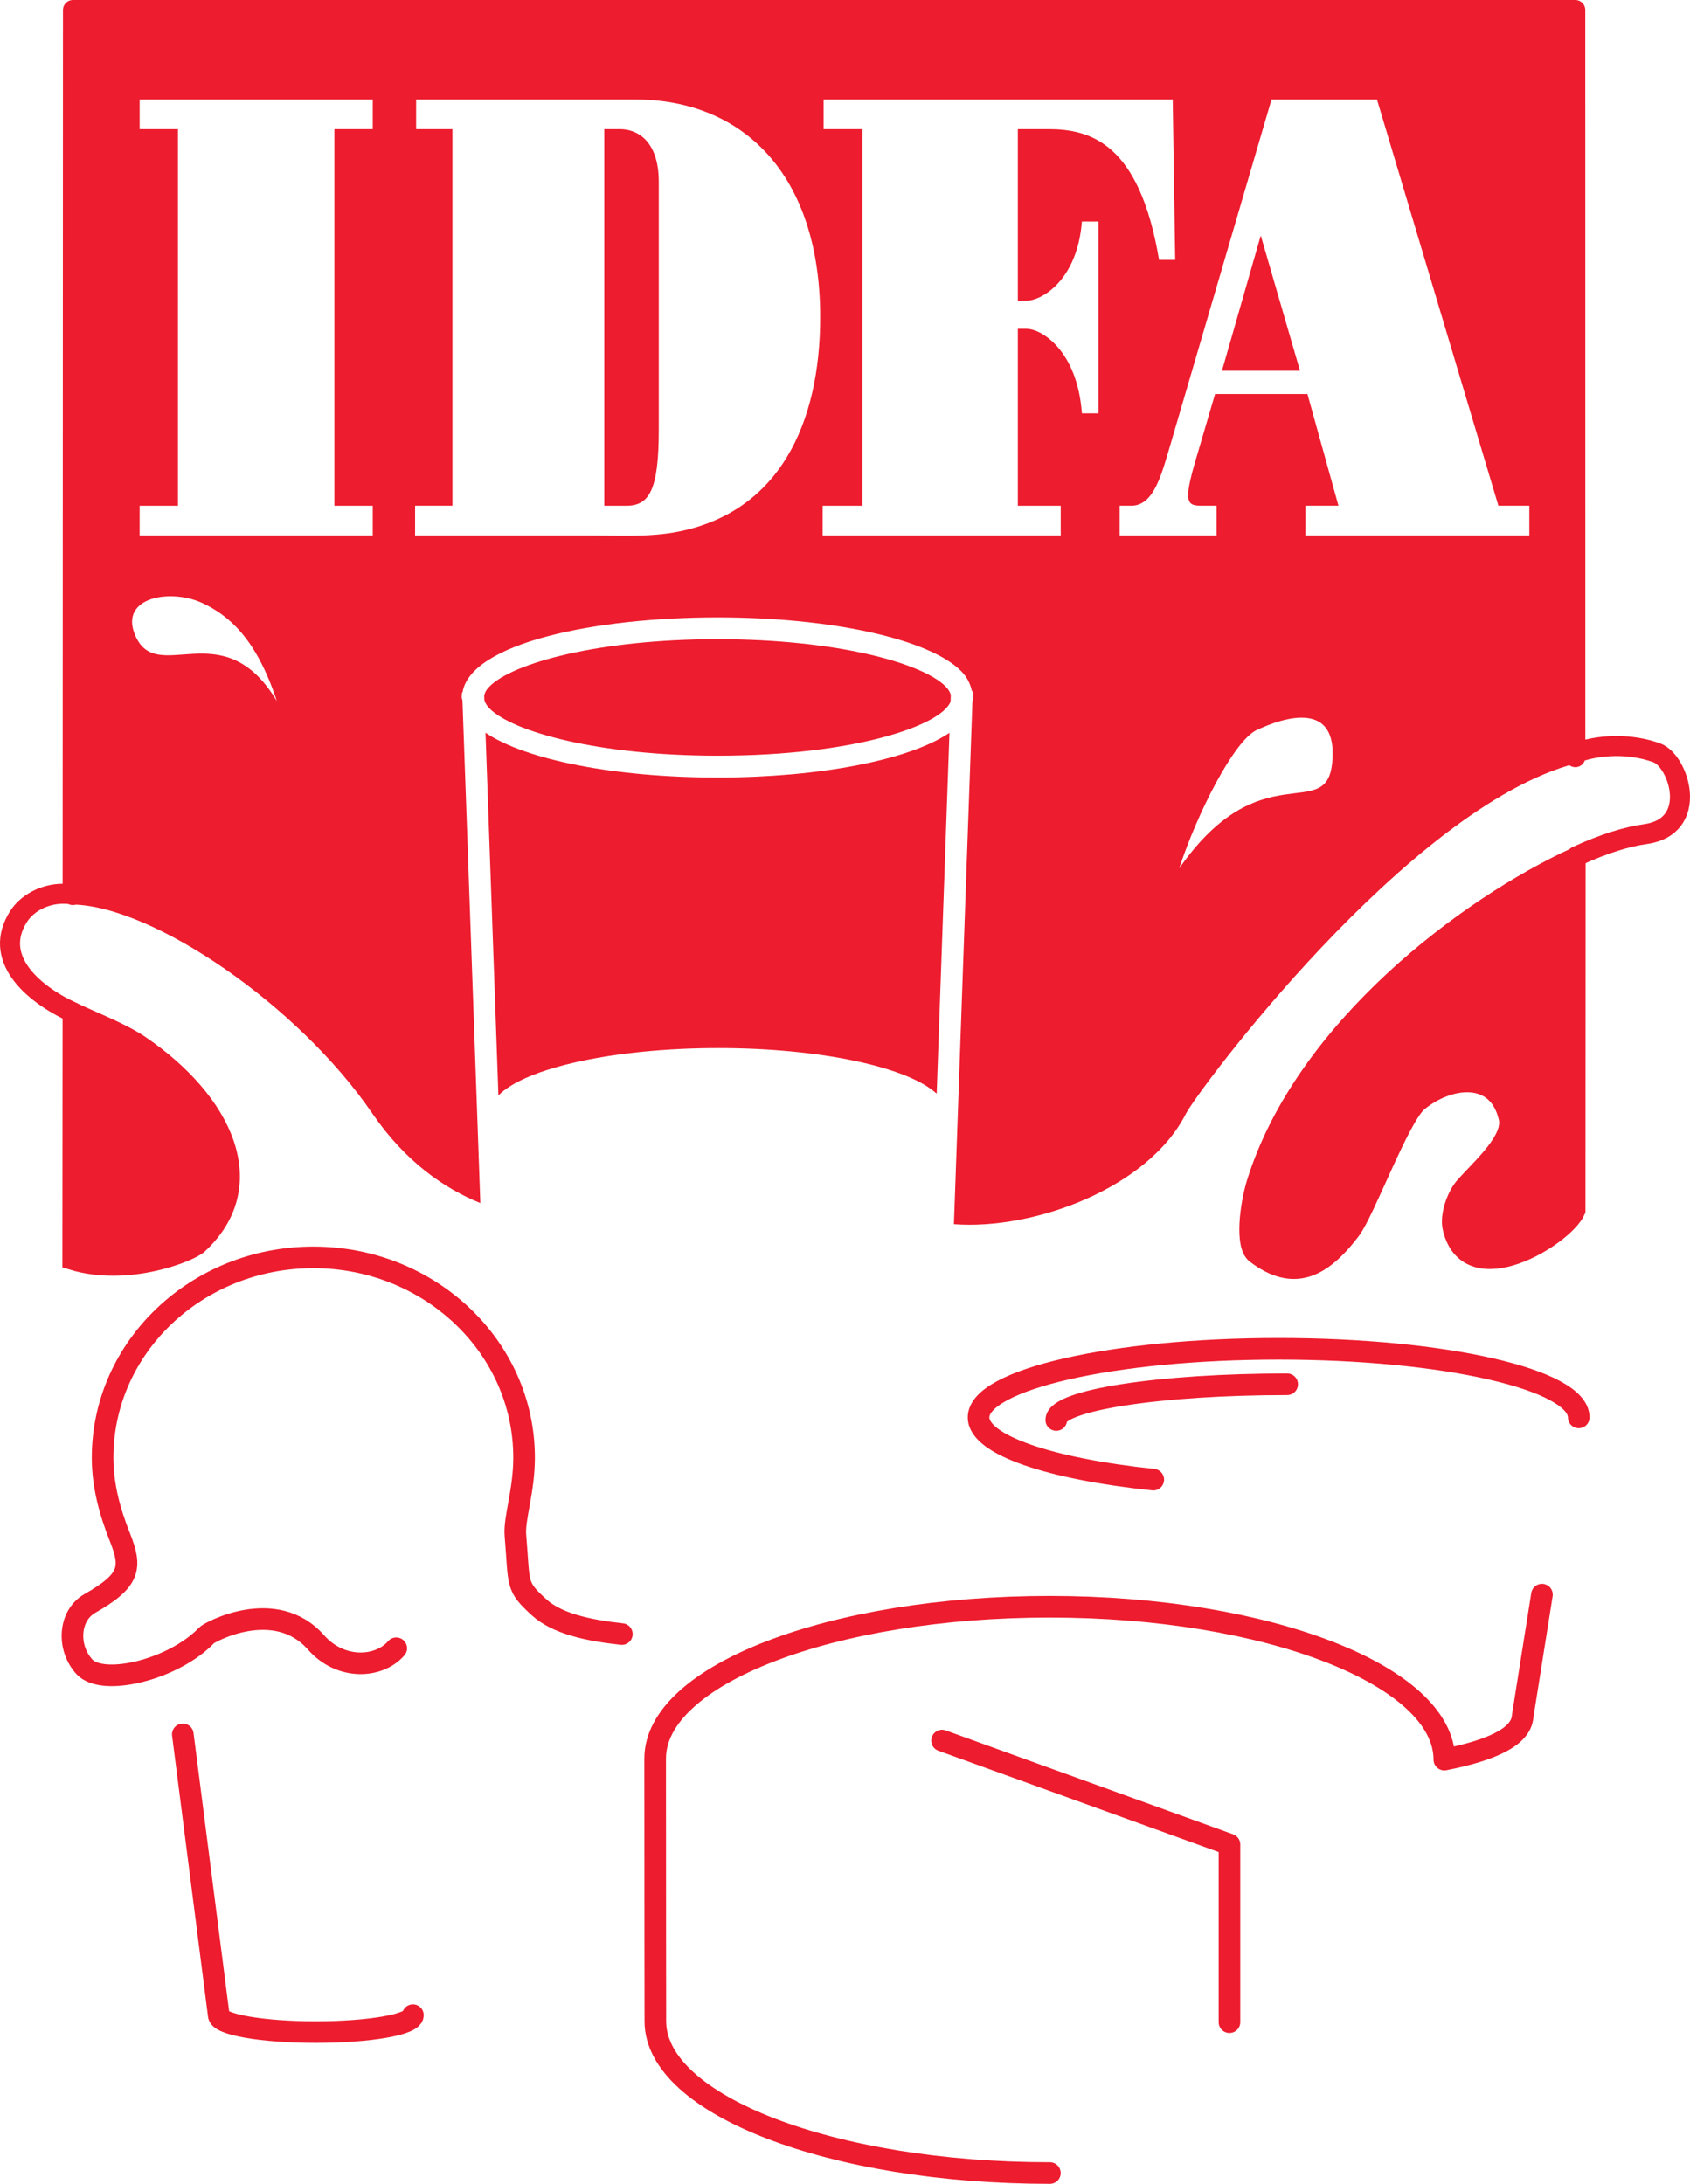 <?xml version="1.0" encoding="utf-8"?>
<!-- Generator: Adobe Illustrator 16.0.0, SVG Export Plug-In . SVG Version: 6.00 Build 0)  -->
<!DOCTYPE svg PUBLIC "-//W3C//DTD SVG 1.1//EN" "http://www.w3.org/Graphics/SVG/1.1/DTD/svg11.dtd">
<svg version="1.1" id="Layer_1" xmlns="http://www.w3.org/2000/svg" xmlns:xlink="http://www.w3.org/1999/xlink" x="0px" y="0px"
	 width="132.947px" height="171.809px" viewBox="29.904 10.505 132.947 171.809"
	 enable-background="new 29.904 10.505 132.947 171.809" xml:space="preserve">
<g>
	
		<path fill="none" stroke="#ED1C2E" stroke-width="1.576" stroke-linecap="round" stroke-linejoin="round" stroke-miterlimit="2.613" d="
		M35.619,80.918l0.027-69.625h118.179l0.005,58.778 M35.591,80.871c-1.835-0.279-3.468,0.57-4.207,1.709
		c-2.093,3.227,0.922,6.024,4.232,7.562"/>
	<path fill="#ED1C2E" stroke="#ED1C2E" stroke-width="1.576" stroke-miterlimit="2.613" d="M35.601,109.633
		c4.375,1.328,9.224-0.645,9.878-1.248c5.012-4.635,2.005-11.157-4.567-15.641c-1.397-0.951-3.432-1.735-5.295-2.601L35.601,109.633
		L35.601,109.633z"/>
	
		<path fill="none" stroke="#ED1C2E" stroke-width="1.7" stroke-linecap="round" stroke-linejoin="round" stroke-miterlimit="2.613" d="
		M154.099,122.015c0-2.979-10.57-5.396-23.607-5.396s-23.607,2.416-23.607,5.396c0,2.172,5.631,4.047,13.743,4.897 M131.162,119.408
		c-10.032,0-18.166,1.258-18.166,2.811"/>
	<path fill="#ED1C2E" d="M153.824,11.293H35.646l-0.027,70.374c6.318,0.115,17.738,7.898,23.565,16.421
		c2.586,3.783,5.638,5.902,8.507,7.065l-1.407-39.529c-0.009-0.084-0.056-0.164-0.056-0.248c0,0,0-0.363,0.047-0.408l0.018-0.019
		c0.68-3.854,10.412-5.871,20.058-5.871c8.93,0,16.625,1.691,19.146,4.207c0.494,0.492,0.743,1.026,0.861,1.575
		c0.053,0.04,0.117,0.089,0.117,0.089v0.426c0,0.107-0.059,0.209-0.072,0.316l-1.457,41.123c6.271,0.472,15.269-2.815,18.246-8.684
		c0.91-1.787,17.484-24.09,30.637-27.56L153.824,11.293L153.824,11.293z M40.479,60.338c-1.092-2.88,2.894-3.556,5.394-2.368
		c1.998,0.949,4.188,2.729,5.809,7.693C47.412,58.506,42.126,64.681,40.479,60.338L40.479,60.338z M59.227,20.664h-3.018v29.628
		h3.018v2.335H40.889v-2.335h3.018V20.664h-3.018v-2.333h18.338V20.664L59.227,20.664z M83.275,52.329
		c-2.262,0.445-4.604,0.297-6.866,0.297H62.557v-2.335h2.938V20.664h-2.857v-2.333h17.225c8.571,0,14.563,5.988,14.563,17.122
		C94.426,43.817,91.211,50.746,83.275,52.329L83.275,52.329z M110.646,34.162c1.231,0,4.012-1.633,4.367-6.231h1.312v15.094h-1.312
		c-0.355-4.896-3.136-6.653-4.367-6.653h-0.672v13.92h3.373v2.335h-18.73v-2.335h3.135V20.664h-3.057v-2.333h27.463l0.195,12.621
		h-1.269c-1.546-9.207-5.397-10.288-8.729-10.288h-2.381v13.499L110.646,34.162L110.646,34.162z M134.703,70.514
		c-0.479,4.812-5.618-0.885-12.035,8.308c1.425-4.369,4.319-10.038,6.079-10.873C130.946,66.902,135.192,65.591,134.703,70.514
		l15.509-17.888h-17.621v-2.335h2.605l-2.44-8.786h-7.267l-1.463,4.984c-1.111,3.71-0.711,3.802,0.508,3.802h1.072v2.335h-7.621
		v-2.335h0.914c1.582,0,2.222-1.921,2.856-4.048l8.175-27.913h8.295l9.553,31.961h2.434v2.335L134.703,70.514L134.703,70.514z"/>
	<path fill="#ED1C2E" d="M86.352,60.795c-9.333,0-16.084,1.863-17.927,3.704c-0.258,0.255-0.384,0.496-0.431,0.724l0.003,0.079
		l0.008,0.271c0.058,0.215,0.178,0.44,0.419,0.68c1.843,1.84,8.594,3.704,17.927,3.704c10.757,0,17.589-2.374,18.33-4.249
		l0.014-0.407c0,0,0.002-0.051,0.006-0.12c-0.057-0.215-0.178-0.441-0.42-0.682C102.437,62.659,95.687,60.795,86.352,60.795
		L86.352,60.795z"/>
	<path fill="#ED1C2E" d="M103.59,96.547l1.005-28.389c-3.143,2.127-10.168,3.515-18.243,3.515c-8.087,0-15.117-1.394-18.255-3.524
		l1.016,28.537c2.09-2.146,9.035-3.725,17.304-3.725C94.502,92.96,101.339,94.47,103.59,96.547L103.59,96.547z"/>
	<path fill="#ED1C2E" d="M78.671,20.664H77.44v29.628h1.747c1.827,0,2.543-1.291,2.54-6.029v-19.45
		C81.729,21.606,80.06,20.664,78.671,20.664L78.671,20.664z"/>
	<polygon fill="#ED1C2E" points="126.033,39.671 132.171,39.671 129.084,29.034 	"/>
	
		<path fill="none" stroke="#ED1C2E" stroke-width="1.7" stroke-linecap="round" stroke-linejoin="round" stroke-miterlimit="2.613" d="
		M151.205,135.959l-1.521,9.584 M149.685,145.543c-0.117,1.604-2.442,2.66-6.16,3.396c0-6.592-13.901-12.028-31.045-12.028
		c-17.14,0-31.036,5.348-31.036,11.938 M81.443,148.851l0.007,13.967l0.008,6.709 M81.458,169.524
		c0,6.593,13.897,11.938,31.037,11.938 M104.011,147.44l22.611,8.175v13.981"/>
	<path fill="#ED1C2E" stroke="#ED1C2E" stroke-width="1.576" stroke-miterlimit="2.613" d="M153.851,77.953
		c-8.486,3.9-21.32,13.512-25.091,25.625c-0.534,1.713-0.94,4.889-0.056,5.562c2.863,2.172,5.072,1.293,7.461-1.863
		c1.126-1.487,3.855-8.918,5.281-10.096c2.402-1.986,6.258-2.492,7.136,1.242c0.412,1.748-2.06,3.896-3.409,5.402
		c-0.666,0.742-1.234,2.297-0.99,3.309c1.271,5.252,8.758,0.633,9.656-1.406L153.851,77.953L153.851,77.953z"/>
	
		<path fill="none" stroke="#ED1C2E" stroke-width="1.7" stroke-linecap="round" stroke-linejoin="round" stroke-miterlimit="2.613" d="
		M62.388,169.043c0,0.738-3.42,1.332-7.639,1.332c-4.218,0-7.638-0.594-7.638-1.332 M47.11,169.043l-2.824-22.09 M78.823,139.062
		c-2.725-0.295-5.118-0.843-6.492-2.09c-1.879-1.712-1.549-1.73-1.882-5.691c-0.111-1.336,0.683-3.461,0.683-6.102
		c0-8.699-7.421-15.753-16.578-15.753c-9.154,0-16.579,7.054-16.579,15.753c0,2.215,0.575,4.282,1.349,6.231
		c0.966,2.424,0.851,3.416-2.354,5.244c-1.669,0.954-1.805,3.481-0.426,4.983c1.447,1.574,7.018,0.234,9.616-2.479
		c0.231-0.246,5.402-3.074,8.613,0.569c1.936,2.195,4.966,2.011,6.302,0.451"/>
	
		<path fill="none" stroke="#ED1C2E" stroke-width="1.576" stroke-linecap="round" stroke-linejoin="round" stroke-miterlimit="2.613" d="
		M153.942,77.86c2.19-1.008,3.996-1.54,5.377-1.73c4.32-0.596,2.666-5.758,0.923-6.396c-1.97-0.722-4.511-0.744-6.658,0.106"/>
</g>
</svg>
